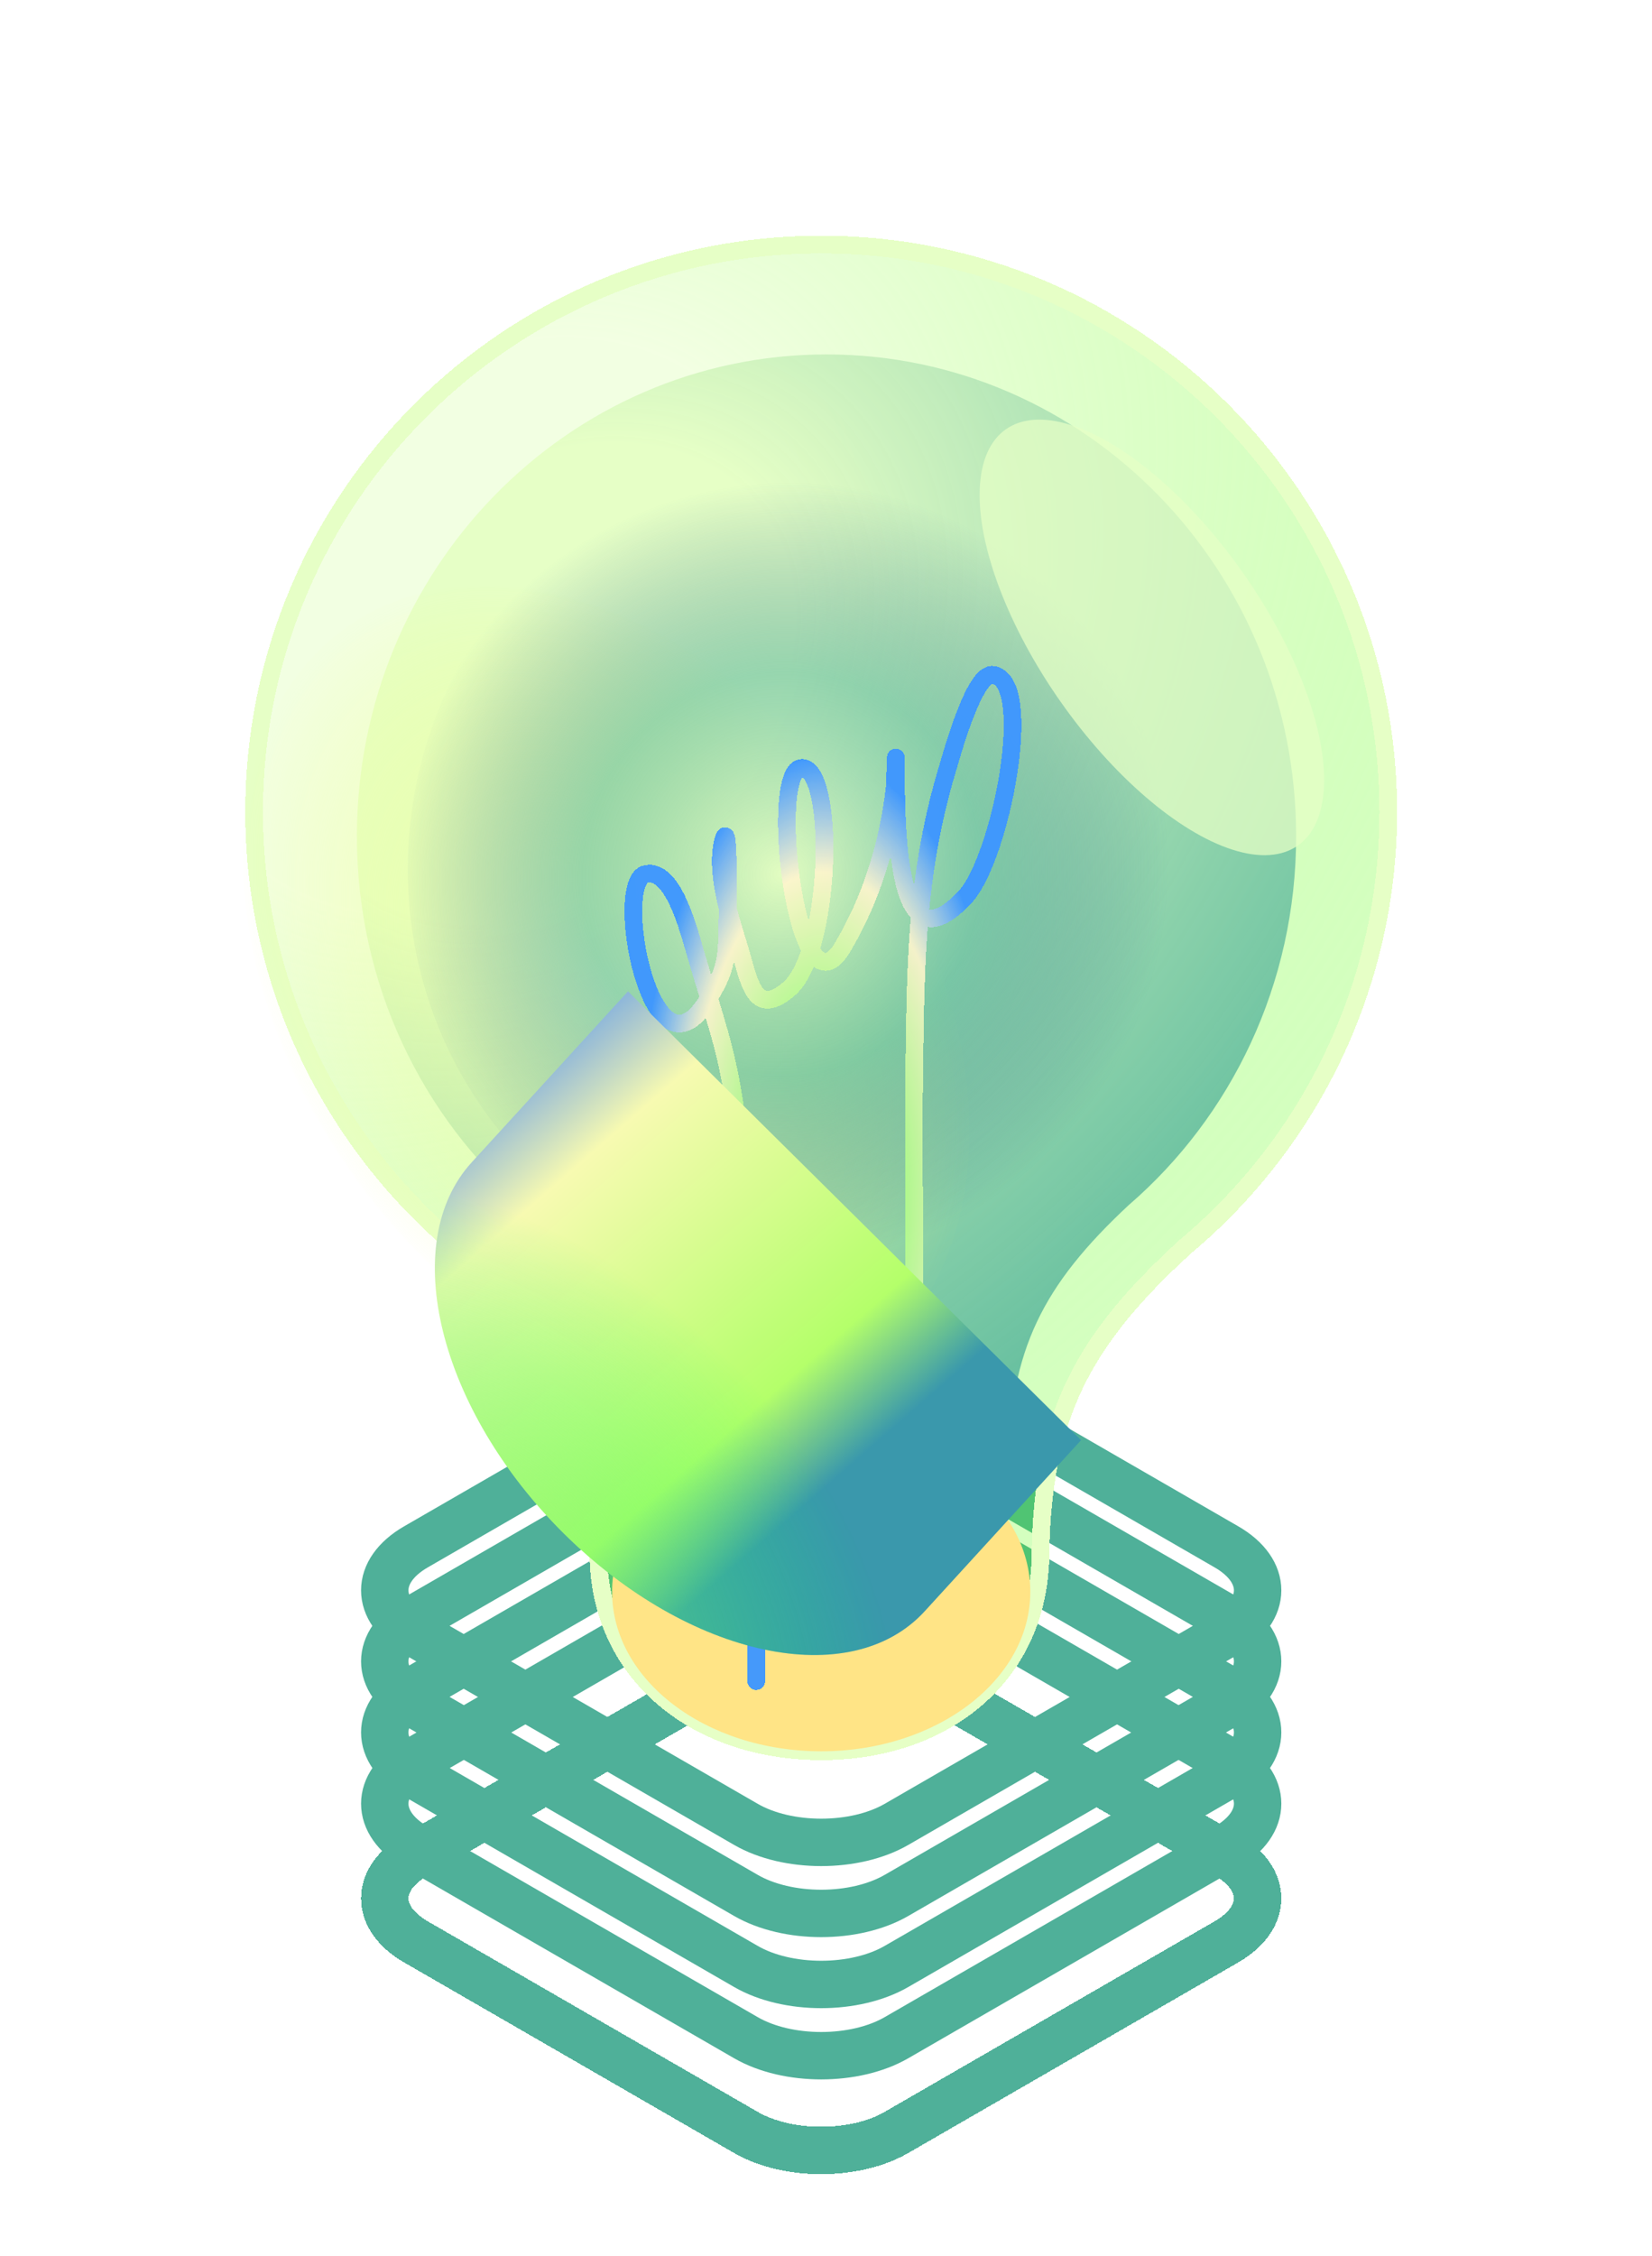 <svg width="419" height="572" viewBox="0 0 419 572" fill="none" xmlns="http://www.w3.org/2000/svg">
<g filter="url(#filter0_d_494_1730)">
<g filter="url(#filter1_di_494_1730)">
<path d="M105.496 467.903L189.192 419.581C199.735 413.493 216.829 413.493 227.373 419.581L311.069 467.903C321.612 473.99 321.612 483.859 311.069 489.946L227.373 538.268C216.83 544.356 199.735 544.356 189.192 538.268L105.496 489.946C94.952 483.859 94.952 473.99 105.496 467.903Z" stroke="#4FB099" stroke-width="12.02" shape-rendering="crispEdges"/>
</g>
<g filter="url(#filter2_i_494_1730)">
<path d="M105.496 449.89L189.192 401.568C199.735 395.481 216.829 395.481 227.373 401.568L311.069 449.89C321.613 455.977 321.613 465.847 311.069 471.934L227.373 520.256C216.83 526.343 199.735 526.343 189.192 520.256L105.496 471.934C94.953 465.847 94.953 455.977 105.496 449.89Z" stroke="#4FB099" stroke-width="12.02"/>
</g>
<g filter="url(#filter3_i_494_1730)">
<path d="M105.495 431.826L189.192 383.504C199.735 377.417 216.829 377.417 227.372 383.504L311.069 431.826C321.612 437.913 321.612 447.783 311.069 453.87L227.372 502.192C216.829 508.279 199.735 508.279 189.192 502.192L105.495 453.87C94.952 447.783 94.952 437.913 105.495 431.826Z" stroke="#4FB099" stroke-width="12.02"/>
</g>
<g filter="url(#filter4_i_494_1730)">
<path d="M105.495 413.814L189.192 365.492C199.735 359.405 216.829 359.405 227.372 365.492L311.069 413.814C321.612 419.901 321.612 429.77 311.069 435.857L227.373 484.18C216.829 490.267 199.735 490.267 189.192 484.18L105.495 435.857C94.952 429.77 94.952 419.901 105.495 413.814Z" stroke="#4FB099" stroke-width="12.02"/>
</g>
<g filter="url(#filter5_i_494_1730)">
<path d="M105.495 395.801L189.192 347.479C199.735 341.392 216.829 341.392 227.372 347.479L311.069 395.801C321.612 401.888 321.612 411.758 311.069 417.845L227.373 466.167C216.829 472.254 199.735 472.254 189.192 466.167L105.495 417.845C94.952 411.758 94.952 401.888 105.495 395.801Z" stroke="#4FB099" stroke-width="12.02"/>
</g>
</g>
<g style="mix-blend-mode:luminosity" filter="url(#filter6_ddf_494_1730)">
<path d="M208.282 444.047C177.004 444.047 151.76 424.813 151.76 393.535C151.138 359.108 142.091 339.886 115.753 315.949C84.386 289.565 64.452 250.025 64.452 205.83C64.452 126.395 128.847 62 208.282 62C287.717 62 352.111 126.395 352.111 205.83C352.111 250.025 332.178 289.565 300.81 315.949C274.473 339.886 264.527 359.108 263.904 393.535C263.904 424.813 239.559 444.047 208.282 444.047Z" fill="url(#paint0_angular_494_1730)" fill-opacity="0.5" shape-rendering="crispEdges"/>
<path d="M300.81 315.949C274.473 339.886 264.527 359.108 263.904 393.535C263.904 424.813 239.559 444.047 208.282 444.047C177.004 444.047 151.76 424.813 151.76 393.535C151.138 359.108 142.091 339.886 115.753 315.949C84.386 289.565 64.452 250.025 64.452 205.83C64.452 126.395 128.847 62 208.282 62C287.717 62 352.111 126.395 352.111 205.83M300.81 315.949C300.465 316.239 300.119 316.528 299.771 316.815C331.736 290.435 352.111 250.512 352.111 205.83M300.81 315.949C332.178 289.565 352.111 250.025 352.111 205.83" stroke="#E6FFC6" stroke-width="4.483" shape-rendering="crispEdges"/>
</g>
<g filter="url(#filter7_f_494_1730)">
<path d="M209.631 414.383C183.729 414.383 162.824 398.045 162.824 371.477C162.308 342.235 154.816 325.907 133.005 305.575C107.029 283.164 90.522 249.578 90.522 212.038C90.522 144.565 143.849 89.867 209.631 89.867C275.413 89.867 328.739 144.565 328.739 212.038C328.739 249.578 312.232 283.164 286.256 305.575C264.445 325.907 256.209 342.235 255.693 371.477C255.693 398.045 235.532 414.383 209.631 414.383Z" fill="url(#paint1_angular_494_1730)"/>
</g>
<ellipse cx="153.769" cy="252.125" rx="78.895" ry="114.019" transform="rotate(-35.291 153.769 252.125)" fill="url(#paint2_radial_494_1730)" fill-opacity="0.75"/>
<g filter="url(#filter8_f_494_1730)">
<ellipse cx="53.037" cy="40.452" rx="53.037" ry="40.452" transform="matrix(-1 8.74228e-08 8.74228e-08 1 261.319 363.143)" fill="#FFE486"/>
</g>
<g style="mix-blend-mode:screen">
<ellipse cx="104.638" cy="107.32" rx="104.638" ry="107.32" transform="matrix(-0.866 -0.5 -0.5 0.866 353.01 177.425)" fill="url(#paint3_radial_494_1730)" fill-opacity="0.75"/>
</g>
<g style="mix-blend-mode:color-dodge" filter="url(#filter9_dd_494_1730)">
<path d="M232.405 402.809C231.829 352.821 231.716 280.719 231.829 274.46C232.295 248.631 231.715 223.528 240.181 195.371C241.387 191.36 247.041 170.419 251.844 171.103C262.669 172.645 253.764 217.634 244.86 227.334C232.857 240.41 229.136 227.801 227.941 214.631C227.325 207.845 227.221 200.763 227.221 193.583C227.221 188.25 227.058 198.483 226.933 199.593C225.35 213.599 221.079 227.899 213.613 240.336C201.852 259.929 194.409 192.268 203.893 194.757C211.958 196.873 210.678 241.683 200.077 250.771C191.944 257.744 190.212 250.011 188.054 242.194C186.32 235.915 181.335 222.994 183.23 213.942C185.123 204.898 184.626 229.854 184.382 238.369C184.199 244.75 183.013 247.716 179.801 253.022M191.794 426.256C191.794 380.066 191.982 326.835 188.054 293.146C185.627 272.331 183.858 266.344 179.801 253.022M179.801 253.022C179.652 253.267 179.499 253.518 179.342 253.774C165.153 276.859 155.225 223.287 163.862 221.597C170.67 220.265 174.476 235.153 176.39 241.673C177.691 246.103 178.814 249.78 179.801 253.022Z" stroke="url(#paint4_angular_494_1730)" stroke-width="4.483" stroke-linecap="round" shape-rendering="crispEdges"/>
</g>
<g style="mix-blend-mode:hard-light" filter="url(#filter10_f_494_1730)">
<path d="M159.284 251.354L274.191 365.166L234.542 408.535C215.741 429.1 174.777 420.293 143.046 388.864C111.315 357.436 100.834 315.287 119.635 294.722L159.284 251.354Z" fill="url(#paint5_linear_494_1730)"/>
<path d="M159.284 251.354L274.191 365.166L234.542 408.535C215.741 429.1 174.777 420.293 143.046 388.864C111.315 357.436 100.834 315.287 119.635 294.722L159.284 251.354Z" fill="url(#paint6_radial_494_1730)" fill-opacity="0.75"/>
</g>
<g opacity="0.75" filter="url(#filter11_f_494_1730)">
<ellipse cx="292.149" cy="161.618" rx="28.316" ry="64.465" transform="rotate(-35.056 292.149 161.618)" fill="#E6FFC6"/>
</g>
<defs>
<filter id="filter0_d_494_1730" x="81.261" y="329.697" width="254.043" height="226.353" filterUnits="userSpaceOnUse" color-interpolation-filters="sRGB">
<feFlood flood-opacity="0" result="BackgroundImageFix"/>
<feColorMatrix in="SourceAlpha" type="matrix" values="0 0 0 0 0 0 0 0 0 0 0 0 0 0 0 0 0 0 127 0" result="hardAlpha"/>
<feOffset/>
<feGaussianBlur stdDeviation="4.483"/>
<feComposite in2="hardAlpha" operator="out"/>
<feColorMatrix type="matrix" values="0 0 0 0 1 0 0 0 0 1 0 0 0 0 1 0 0 0 1 0"/>
<feBlend mode="normal" in2="BackgroundImageFix" result="effect1_dropShadow_494_1730"/>
<feBlend mode="normal" in="SourceGraphic" in2="effect1_dropShadow_494_1730" result="shape"/>
</filter>
<filter id="filter1_di_494_1730" x="72.294" y="398.842" width="271.977" height="172.185" filterUnits="userSpaceOnUse" color-interpolation-filters="sRGB">
<feFlood flood-opacity="0" result="BackgroundImageFix"/>
<feColorMatrix in="SourceAlpha" type="matrix" values="0 0 0 0 0 0 0 0 0 0 0 0 0 0 0 0 0 0 127 0" result="hardAlpha"/>
<feOffset dy="6.01"/>
<feGaussianBlur stdDeviation="8.967"/>
<feComposite in2="hardAlpha" operator="out"/>
<feColorMatrix type="matrix" values="0 0 0 0 0.129 0 0 0 0 0.376 0 0 0 0 0.514 0 0 0 1 0"/>
<feBlend mode="normal" in2="BackgroundImageFix" result="effect1_dropShadow_494_1730"/>
<feBlend mode="normal" in="SourceGraphic" in2="effect1_dropShadow_494_1730" result="shape"/>
<feColorMatrix in="SourceAlpha" type="matrix" values="0 0 0 0 0 0 0 0 0 0 0 0 0 0 0 0 0 0 127 0" result="hardAlpha"/>
<feOffset dy="-3.587"/>
<feGaussianBlur stdDeviation="1.793"/>
<feComposite in2="hardAlpha" operator="arithmetic" k2="-1" k3="1"/>
<feColorMatrix type="matrix" values="0 0 0 0 0.129 0 0 0 0 0.376 0 0 0 0 0.514 0 0 0 1 0"/>
<feBlend mode="normal" in2="shape" result="effect2_innerShadow_494_1730"/>
</filter>
<filter id="filter2_i_494_1730" x="90.228" y="389.166" width="236.109" height="139.904" filterUnits="userSpaceOnUse" color-interpolation-filters="sRGB">
<feFlood flood-opacity="0" result="BackgroundImageFix"/>
<feBlend mode="normal" in="SourceGraphic" in2="BackgroundImageFix" result="shape"/>
<feColorMatrix in="SourceAlpha" type="matrix" values="0 0 0 0 0 0 0 0 0 0 0 0 0 0 0 0 0 0 127 0" result="hardAlpha"/>
<feOffset dy="-3.587"/>
<feGaussianBlur stdDeviation="1.793"/>
<feComposite in2="hardAlpha" operator="arithmetic" k2="-1" k3="1"/>
<feColorMatrix type="matrix" values="0 0 0 0 0.129 0 0 0 0 0.376 0 0 0 0 0.514 0 0 0 1 0"/>
<feBlend mode="normal" in2="shape" result="effect1_innerShadow_494_1730"/>
</filter>
<filter id="filter3_i_494_1730" x="90.228" y="371.102" width="236.109" height="139.904" filterUnits="userSpaceOnUse" color-interpolation-filters="sRGB">
<feFlood flood-opacity="0" result="BackgroundImageFix"/>
<feBlend mode="normal" in="SourceGraphic" in2="BackgroundImageFix" result="shape"/>
<feColorMatrix in="SourceAlpha" type="matrix" values="0 0 0 0 0 0 0 0 0 0 0 0 0 0 0 0 0 0 127 0" result="hardAlpha"/>
<feOffset dy="-3.587"/>
<feGaussianBlur stdDeviation="1.793"/>
<feComposite in2="hardAlpha" operator="arithmetic" k2="-1" k3="1"/>
<feColorMatrix type="matrix" values="0 0 0 0 0.129 0 0 0 0 0.376 0 0 0 0 0.514 0 0 0 1 0"/>
<feBlend mode="normal" in2="shape" result="effect1_innerShadow_494_1730"/>
</filter>
<filter id="filter4_i_494_1730" x="90.228" y="353.09" width="236.109" height="139.904" filterUnits="userSpaceOnUse" color-interpolation-filters="sRGB">
<feFlood flood-opacity="0" result="BackgroundImageFix"/>
<feBlend mode="normal" in="SourceGraphic" in2="BackgroundImageFix" result="shape"/>
<feColorMatrix in="SourceAlpha" type="matrix" values="0 0 0 0 0 0 0 0 0 0 0 0 0 0 0 0 0 0 127 0" result="hardAlpha"/>
<feOffset dy="-3.587"/>
<feGaussianBlur stdDeviation="1.793"/>
<feComposite in2="hardAlpha" operator="arithmetic" k2="-1" k3="1"/>
<feColorMatrix type="matrix" values="0 0 0 0 0.129 0 0 0 0 0.376 0 0 0 0 0.514 0 0 0 1 0"/>
<feBlend mode="normal" in2="shape" result="effect1_innerShadow_494_1730"/>
</filter>
<filter id="filter5_i_494_1730" x="90.228" y="335.077" width="236.109" height="139.904" filterUnits="userSpaceOnUse" color-interpolation-filters="sRGB">
<feFlood flood-opacity="0" result="BackgroundImageFix"/>
<feBlend mode="normal" in="SourceGraphic" in2="BackgroundImageFix" result="shape"/>
<feColorMatrix in="SourceAlpha" type="matrix" values="0 0 0 0 0 0 0 0 0 0 0 0 0 0 0 0 0 0 127 0" result="hardAlpha"/>
<feOffset dy="-3.587"/>
<feGaussianBlur stdDeviation="1.793"/>
<feComposite in2="hardAlpha" operator="arithmetic" k2="-1" k3="1"/>
<feColorMatrix type="matrix" values="0 0 0 0 0.129 0 0 0 0 0.376 0 0 0 0 0.514 0 0 0 1 0"/>
<feBlend mode="normal" in2="shape" result="effect1_innerShadow_494_1730"/>
</filter>
<filter id="filter6_ddf_494_1730" x="17.376" y="14.924" width="381.812" height="476.2" filterUnits="userSpaceOnUse" color-interpolation-filters="sRGB">
<feFlood flood-opacity="0" result="BackgroundImageFix"/>
<feColorMatrix in="SourceAlpha" type="matrix" values="0 0 0 0 0 0 0 0 0 0 0 0 0 0 0 0 0 0 127 0" result="hardAlpha"/>
<feOffset/>
<feGaussianBlur stdDeviation="22.417"/>
<feComposite in2="hardAlpha" operator="out"/>
<feColorMatrix type="matrix" values="0 0 0 0 1 0 0 0 0 1 0 0 0 0 1 0 0 0 1 0"/>
<feBlend mode="normal" in2="BackgroundImageFix" result="effect1_dropShadow_494_1730"/>
<feColorMatrix in="SourceAlpha" type="matrix" values="0 0 0 0 0 0 0 0 0 0 0 0 0 0 0 0 0 0 127 0" result="hardAlpha"/>
<feOffset/>
<feGaussianBlur stdDeviation="0.897"/>
<feComposite in2="hardAlpha" operator="out"/>
<feColorMatrix type="matrix" values="0 0 0 0 1 0 0 0 0 1 0 0 0 0 1 0 0 0 1 0"/>
<feBlend mode="normal" in2="effect1_dropShadow_494_1730" result="effect2_dropShadow_494_1730"/>
<feBlend mode="normal" in="SourceGraphic" in2="effect2_dropShadow_494_1730" result="shape"/>
<feGaussianBlur stdDeviation="1.793" result="effect3_foregroundBlur_494_1730"/>
</filter>
<filter id="filter7_f_494_1730" x="0.853" y="0.198" width="417.556" height="503.854" filterUnits="userSpaceOnUse" color-interpolation-filters="sRGB">
<feFlood flood-opacity="0" result="BackgroundImageFix"/>
<feBlend mode="normal" in="SourceGraphic" in2="BackgroundImageFix" result="shape"/>
<feGaussianBlur stdDeviation="44.834" result="effect1_foregroundBlur_494_1730"/>
</filter>
<filter id="filter8_f_494_1730" x="83.51" y="291.407" width="249.545" height="224.375" filterUnits="userSpaceOnUse" color-interpolation-filters="sRGB">
<feFlood flood-opacity="0" result="BackgroundImageFix"/>
<feBlend mode="normal" in="SourceGraphic" in2="BackgroundImageFix" result="shape"/>
<feGaussianBlur stdDeviation="35.868" result="effect1_foregroundBlur_494_1730"/>
</filter>
<filter id="filter9_dd_494_1730" x="113.863" y="123.746" width="189.738" height="349.852" filterUnits="userSpaceOnUse" color-interpolation-filters="sRGB">
<feFlood flood-opacity="0" result="BackgroundImageFix"/>
<feColorMatrix in="SourceAlpha" type="matrix" values="0 0 0 0 0 0 0 0 0 0 0 0 0 0 0 0 0 0 127 0" result="hardAlpha"/>
<feOffset/>
<feGaussianBlur stdDeviation="4.483"/>
<feComposite in2="hardAlpha" operator="out"/>
<feColorMatrix type="matrix" values="0 0 0 0 1 0 0 0 0 1 0 0 0 0 1 0 0 0 1 0"/>
<feBlend mode="normal" in2="BackgroundImageFix" result="effect1_dropShadow_494_1730"/>
<feColorMatrix in="SourceAlpha" type="matrix" values="0 0 0 0 0 0 0 0 0 0 0 0 0 0 0 0 0 0 127 0" result="hardAlpha"/>
<feOffset/>
<feGaussianBlur stdDeviation="22.417"/>
<feComposite in2="hardAlpha" operator="out"/>
<feColorMatrix type="matrix" values="0 0 0 0 1 0 0 0 0 1 0 0 0 0 1 0 0 0 1 0"/>
<feBlend mode="normal" in2="effect1_dropShadow_494_1730" result="effect2_dropShadow_494_1730"/>
<feBlend mode="normal" in="SourceGraphic" in2="effect2_dropShadow_494_1730" result="shape"/>
</filter>
<filter id="filter10_f_494_1730" x="56.495" y="197.552" width="271.498" height="275.892" filterUnits="userSpaceOnUse" color-interpolation-filters="sRGB">
<feFlood flood-opacity="0" result="BackgroundImageFix"/>
<feBlend mode="normal" in="SourceGraphic" in2="BackgroundImageFix" result="shape"/>
<feGaussianBlur stdDeviation="26.901" result="effect1_foregroundBlur_494_1730"/>
</filter>
<filter id="filter11_f_494_1730" x="212.4" y="70.325" width="159.497" height="182.586" filterUnits="userSpaceOnUse" color-interpolation-filters="sRGB">
<feFlood flood-opacity="0" result="BackgroundImageFix"/>
<feBlend mode="normal" in="SourceGraphic" in2="BackgroundImageFix" result="shape"/>
<feGaussianBlur stdDeviation="18.029" result="effect1_foregroundBlur_494_1730"/>
</filter>
<radialGradient id="paint0_angular_494_1730" cx="0" cy="0" r="1" gradientUnits="userSpaceOnUse" gradientTransform="translate(123.332 158.636) rotate(-42.294) scale(336.63 253.463)">
<stop offset="0.248" stop-color="#E6FFC6"/>
<stop offset="0.938" stop-color="#52FF00" stop-opacity="0.5"/>
</radialGradient>
<radialGradient id="paint1_angular_494_1730" cx="0" cy="0" r="1" gradientUnits="userSpaceOnUse" gradientTransform="translate(139.282 171.951) rotate(-43.019) scale(282.039 212.8)">
<stop offset="0.248" stop-color="#E6FFC6"/>
<stop offset="0.995" stop-color="#4FB199" stop-opacity="0.8"/>
</radialGradient>
<radialGradient id="paint2_radial_494_1730" cx="0" cy="0" r="1" gradientUnits="userSpaceOnUse" gradientTransform="translate(153.769 252.125) rotate(90) scale(114.019 78.895)">
<stop stop-color="#E6FFC6"/>
<stop offset="1" stop-color="#F3FF6D" stop-opacity="0.02"/>
</radialGradient>
<radialGradient id="paint3_radial_494_1730" cx="0" cy="0" r="1" gradientUnits="userSpaceOnUse" gradientTransform="translate(111.885 115.673) rotate(90.925) scale(114.34 111.468)">
<stop stop-color="#E6FFC6"/>
<stop offset="0.451" stop-color="#4FB099" stop-opacity="0.7"/>
<stop offset="0.875" stop-color="#216083" stop-opacity="0"/>
</radialGradient>
<radialGradient id="paint4_angular_494_1730" cx="0" cy="0" r="1" gradientUnits="userSpaceOnUse" gradientTransform="translate(208.732 303.912) rotate(90) scale(112.566 48.093)">
<stop offset="0.312" stop-color="#96FF71" stop-opacity="0.9"/>
<stop offset="0.739" stop-color="#FFF5CD" stop-opacity="0.9"/>
<stop offset="1" stop-color="#3D96FF" stop-opacity="0.96"/>
</radialGradient>
<linearGradient id="paint5_linear_494_1730" x1="226.724" y1="386.131" x2="117.063" y2="260.261" gradientUnits="userSpaceOnUse">
<stop offset="0.109" stop-color="#3A97AC"/>
<stop offset="0.27" stop-color="#B5FF6A"/>
<stop offset="0.725" stop-color="#F9FAB1"/>
<stop offset="0.87" stop-color="#91B7DA"/>
</linearGradient>
<radialGradient id="paint6_radial_494_1730" cx="0" cy="0" r="1" gradientUnits="userSpaceOnUse" gradientTransform="translate(109.558 413.938) rotate(-47.796) scale(102.587 132.186)">
<stop stop-color="#B8F26E"/>
<stop offset="1" stop-color="#00FF66" stop-opacity="0.01"/>
</radialGradient>
</defs>
</svg>
